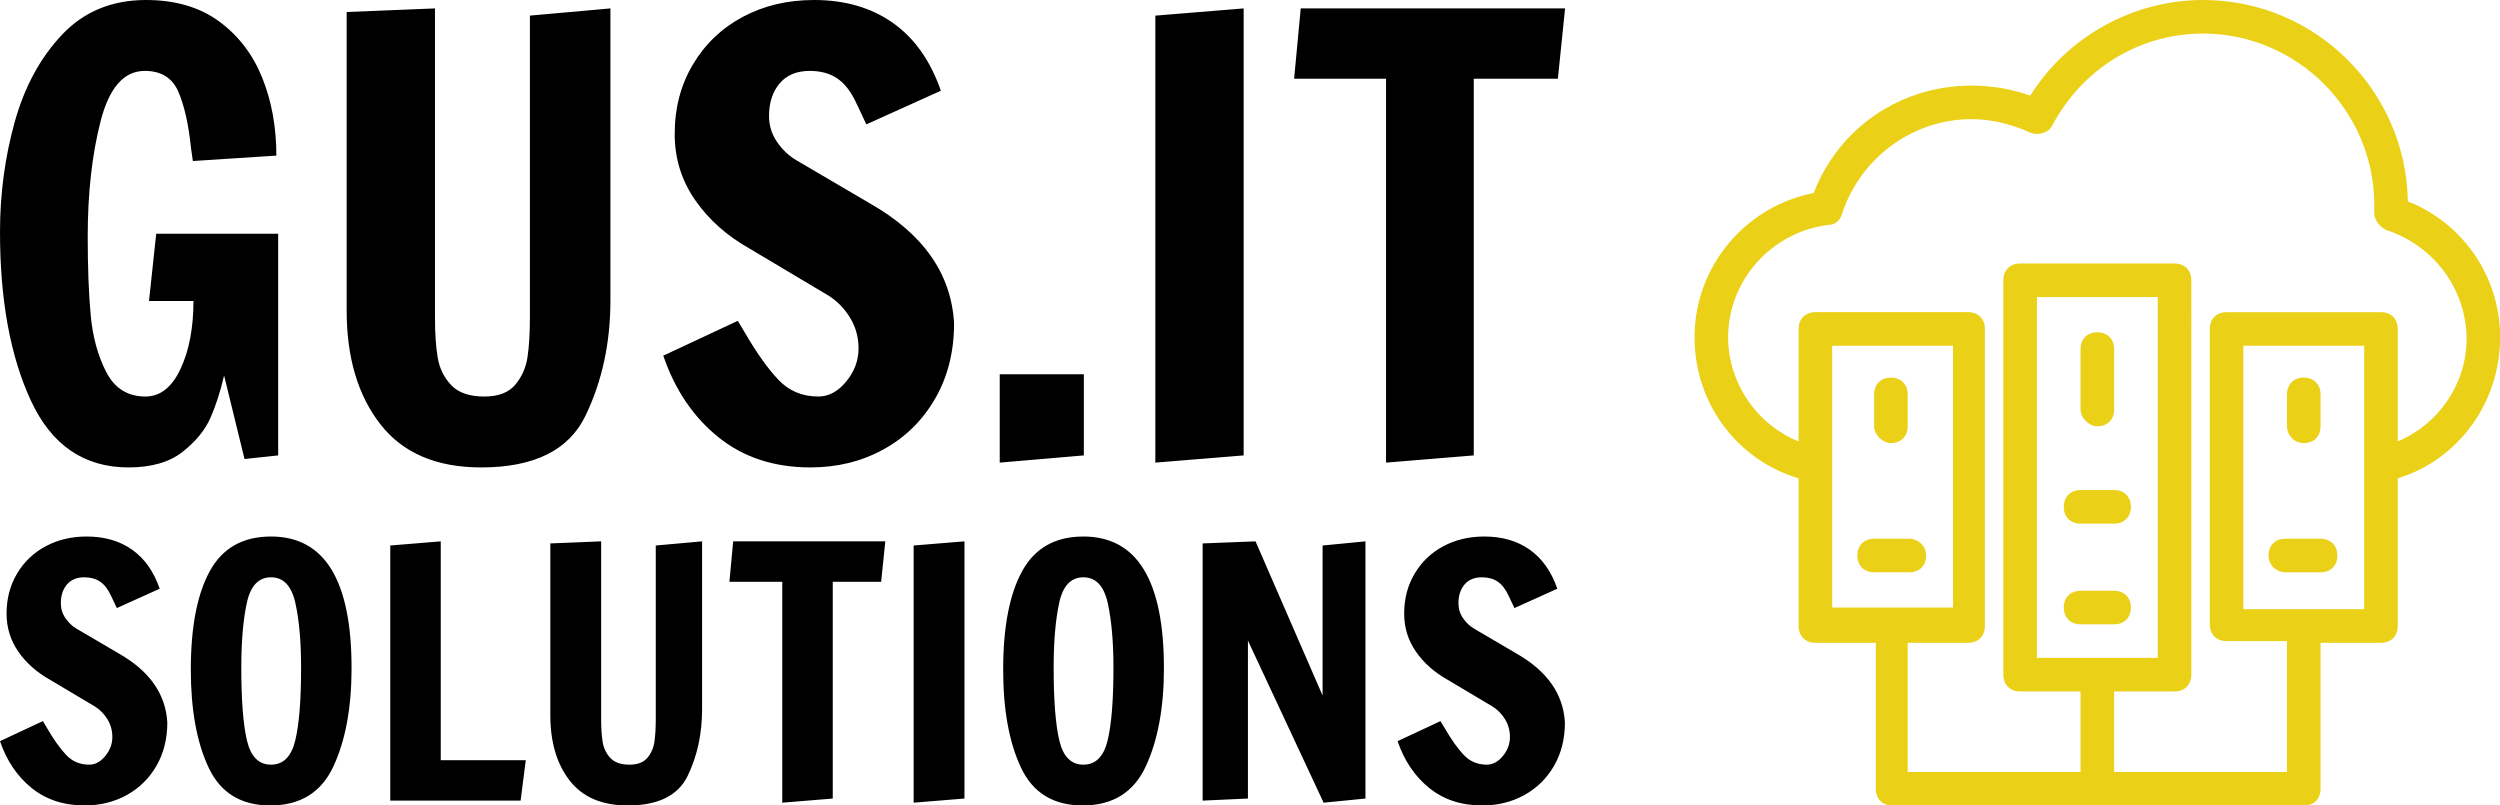 <?xml version="1.0" standalone="no"?>
<svg xmlns="http://www.w3.org/2000/svg" width="289.281" height="93.201" viewBox="0 0 289.281 93.201"><path fill="#000000" fill-rule="nonzero" d="M8.56 31.12Q4.12 31.12 2.06 26.68Q0 22.24 0 15.44L0 15.44Q0 11.64 0.98 8.12Q1.96 4.60 4.14 2.30Q6.32 0 9.72 0L9.72 0Q12.64 0 14.58 1.42Q16.52 2.84 17.46 5.18Q18.40 7.52 18.40 10.36L18.40 10.36L12.84 10.72L12.72 9.88Q12.48 7.52 11.88 6.12Q11.28 4.72 9.64 4.72L9.64 4.72Q7.56 4.72 6.70 8.06Q5.84 11.40 5.84 15.76L5.84 15.76Q5.84 18.84 6.04 21Q6.24 23.16 7.08 24.78Q7.92 26.40 9.68 26.40L9.68 26.40Q11.16 26.40 12.02 24.56Q12.88 22.72 12.88 20.04L12.88 20.04L9.92 20.04L10.40 15.56L18.52 15.56L18.52 30.32L16.28 30.56L14.92 25Q14.56 26.56 14.02 27.80Q13.48 29.04 12.16 30.08Q10.84 31.12 8.56 31.12L8.56 31.12ZM32.04 31.12Q27.56 31.12 25.32 28.24Q23.08 25.36 23.08 20.68L23.08 20.68L23.08 0.80L28.96 0.56L28.96 21.16Q28.96 22.72 29.14 23.80Q29.32 24.88 30.04 25.64Q30.76 26.40 32.24 26.40L32.24 26.40Q33.64 26.40 34.30 25.62Q34.96 24.84 35.12 23.78Q35.28 22.72 35.28 21.08L35.28 21.08L35.28 1.04L40.64 0.56L40.64 20Q40.64 24.24 38.98 27.68Q37.32 31.12 32.04 31.12L32.04 31.12ZM53.96 31.12Q50.32 31.12 47.82 29.10Q45.32 27.08 44.16 23.68L44.16 23.68L49.12 21.36L49.60 22.16Q50.76 24.16 51.82 25.28Q52.88 26.40 54.48 26.40L54.48 26.40Q55.52 26.40 56.34 25.40Q57.16 24.40 57.16 23.20L57.16 23.20Q57.16 22.08 56.60 21.16Q56.04 20.24 55.16 19.68L55.16 19.68L49.92 16.56Q47.64 15.28 46.28 13.32Q44.92 11.36 44.92 8.92L44.92 8.92Q44.92 6.32 46.14 4.28Q47.36 2.24 49.46 1.12Q51.56 0 54.20 0L54.20 0Q57.28 0 59.44 1.52Q61.60 3.04 62.64 6.04L62.64 6.04L57.68 8.28Q57.52 7.96 57.00 6.84Q56.48 5.72 55.74 5.22Q55.00 4.72 53.92 4.72L53.92 4.72Q52.60 4.72 51.90 5.56Q51.20 6.40 51.20 7.72L51.20 7.72Q51.20 8.68 51.74 9.46Q52.28 10.24 53.04 10.68L53.04 10.68L57.88 13.52Q63.24 16.56 63.52 21.52L63.52 21.52Q63.52 24.36 62.26 26.54Q61 28.72 58.82 29.92Q56.64 31.12 53.96 31.12L53.96 31.12ZM72.16 30.32L66.56 30.80L66.56 24.92L72.16 24.92L72.16 30.32ZM82.80 30.32L76.92 30.80L76.92 1.04L82.80 0.56L82.80 30.32ZM98.12 30.32L92.28 30.80L92.28 5.24L86.16 5.24L86.60 0.56L104.20 0.56L103.72 5.24L98.12 5.24L98.12 30.32Z" transform="translate(0 0) scale(1.738)"></path><path fill="#000000" fill-rule="nonzero" d="M9.80 31.12Q6.16 31.12 3.66 29.10Q1.16 27.08 0 23.68L0 23.68L4.96 21.36L5.44 22.16Q6.60 24.16 7.66 25.28Q8.72 26.40 10.32 26.40L10.32 26.40Q11.36 26.40 12.18 25.40Q13 24.40 13 23.20L13 23.20Q13 22.08 12.44 21.16Q11.88 20.24 11 19.68L11 19.68L5.76 16.56Q3.48 15.28 2.12 13.32Q0.76 11.36 0.76 8.92L0.76 8.92Q0.76 6.32 1.98 4.28Q3.20 2.24 5.30 1.12Q7.40 0 10.04 0L10.04 0Q13.12 0 15.28 1.52Q17.44 3.04 18.48 6.04L18.48 6.04L13.52 8.28Q13.36 7.96 12.84 6.84Q12.32 5.72 11.58 5.22Q10.84 4.72 9.76 4.72L9.76 4.72Q8.44 4.72 7.74 5.56Q7.04 6.40 7.04 7.72L7.04 7.72Q7.04 8.68 7.58 9.46Q8.12 10.24 8.88 10.68L8.88 10.68L13.72 13.52Q19.08 16.56 19.36 21.52L19.36 21.52Q19.36 24.36 18.10 26.54Q16.84 28.72 14.66 29.92Q12.48 31.12 9.80 31.12L9.80 31.12ZM31.28 31.12Q26.20 31.12 24.14 26.74Q22.08 22.36 22.08 15.40L22.08 15.40Q22.08 8.00 24.28 4Q26.48 0 31.36 0L31.36 0Q40.68 0 40.68 15.24L40.68 15.24Q40.68 22.08 38.58 26.60Q36.48 31.12 31.28 31.12L31.28 31.12ZM31.36 26.40Q33.48 26.40 34.16 23.62Q34.84 20.84 34.84 15.20L34.84 15.20Q34.84 10.68 34.18 7.70Q33.52 4.72 31.36 4.72L31.36 4.72Q29.20 4.72 28.56 7.68Q27.92 10.64 27.92 15.16L27.92 15.16Q27.92 20.84 28.58 23.62Q29.24 26.40 31.36 26.40L31.36 26.40ZM60.24 30.56L45.16 30.56L45.16 1.04L51 0.56L51 25.88L60.84 25.88L60.24 30.56ZM72.64 31.12Q68.16 31.12 65.92 28.24Q63.68 25.36 63.68 20.68L63.68 20.68L63.68 0.80L69.56 0.56L69.56 21.16Q69.56 22.72 69.74 23.80Q69.92 24.88 70.64 25.64Q71.36 26.40 72.84 26.40L72.84 26.40Q74.24 26.40 74.90 25.62Q75.56 24.84 75.72 23.78Q75.88 22.72 75.88 21.08L75.88 21.08L75.88 1.04L81.24 0.56L81.24 20Q81.24 24.24 79.58 27.68Q77.92 31.12 72.64 31.12L72.64 31.12ZM96.36 30.32L90.52 30.80L90.52 5.24L84.40 5.24L84.84 0.56L102.44 0.56L101.96 5.24L96.36 5.24L96.36 30.32ZM111.60 30.32L105.72 30.80L105.72 1.04L111.60 0.56L111.60 30.32ZM125.28 31.12Q120.20 31.12 118.14 26.74Q116.08 22.36 116.08 15.40L116.08 15.40Q116.08 8.00 118.28 4Q120.48 0 125.36 0L125.36 0Q134.68 0 134.68 15.24L134.68 15.24Q134.68 22.08 132.58 26.60Q130.48 31.12 125.28 31.12L125.28 31.12ZM125.36 26.40Q127.48 26.40 128.16 23.62Q128.84 20.84 128.84 15.20L128.84 15.20Q128.84 10.68 128.18 7.70Q127.52 4.72 125.36 4.72L125.36 4.72Q123.20 4.72 122.56 7.68Q121.92 10.64 121.92 15.16L121.92 15.16Q121.92 20.84 122.58 23.62Q123.24 26.40 125.36 26.40L125.36 26.40ZM158 30.32L153.16 30.80L144.40 12.04L144.40 30.32L139.16 30.56L139.16 0.80L145.28 0.56L153.04 18.40L153.04 1.04L158 0.56L158 30.32ZM171.52 31.12Q167.88 31.12 165.38 29.10Q162.88 27.08 161.72 23.68L161.72 23.68L166.68 21.36L167.16 22.16Q168.32 24.16 169.38 25.28Q170.44 26.40 172.04 26.40L172.04 26.40Q173.08 26.40 173.90 25.40Q174.72 24.40 174.72 23.20L174.72 23.20Q174.72 22.08 174.16 21.16Q173.60 20.24 172.72 19.68L172.72 19.68L167.48 16.56Q165.20 15.28 163.84 13.32Q162.48 11.36 162.48 8.92L162.48 8.92Q162.48 6.32 163.70 4.28Q164.92 2.24 167.02 1.12Q169.12 0 171.76 0L171.76 0Q174.84 0 177 1.52Q179.16 3.04 180.20 6.04L180.20 6.04L175.24 8.28Q175.08 7.96 174.56 6.84Q174.04 5.72 173.30 5.22Q172.56 4.72 171.48 4.72L171.48 4.72Q170.16 4.72 169.46 5.56Q168.76 6.40 168.76 7.72L168.76 7.72Q168.76 8.68 169.30 9.46Q169.84 10.24 170.60 10.68L170.60 10.68L175.44 13.52Q180.80 16.56 181.08 21.52L181.08 21.52Q181.08 24.36 179.82 26.54Q178.56 28.72 176.38 29.92Q174.20 31.12 171.52 31.12L171.52 31.12Z" transform="translate(0 62.081) scale(1)"></path><g fill="#ead017" color="#ead017" transform="translate(196.08 0) scale(1.942)"><svg width="48.0" height="48.0" x="0.0" y="0.0" viewBox="0 0 48 48"><g><path d="M12.8,32.1h-2.1c-0.6,0-1,0.4-1,1s0.4,1,1,1h2.1c0.6,0,1-0.4,1-1S13.3,32.1,12.8,32.1z"></path><path d="M25,35.2H23c-0.6,0-1,0.4-1,1s0.4,1,1,1H25c0.6,0,1-0.4,1-1S25.6,35.2,25,35.2z"></path><path d="M25,29.2H23c-0.6,0-1,0.4-1,1s0.4,1,1,1H25c0.6,0,1-0.4,1-1S25.6,29.2,25,29.2z"></path><path d="M35.2,34.1h2.1c0.6,0,1-0.4,1-1s-0.4-1-1-1h-2.1c-0.6,0-1,0.4-1,1S34.7,34.1,35.2,34.1z"></path><path d="M24,25.4c0.6,0,1-0.4,1-1v-3.6c0-0.6-0.4-1-1-1c-0.6,0-1,0.4-1,1v3.6C23,24.9,23.5,25.4,24,25.4z"></path><path d="M11.7,26.4c0.6,0,1-0.4,1-1v-1.9c0-0.6-0.4-1-1-1c-0.6,0-1,0.4-1,1v1.9C10.7,25.9,11.2,26.4,11.7,26.4z"></path><path d="M36.3,26.4c0.6,0,1-0.4,1-1v-1.9c0-0.6-0.4-1-1-1s-1,0.4-1,1v1.9C35.3,25.9,35.7,26.4,36.3,26.4z"></path><path d="M48,20.1c0-3.6-2.2-6.8-5.5-8.1C42.4,5.4,37,0,30.3,0C26.1,0,22.2,2.2,20,5.7c-1.1-0.4-2.3-0.6-3.5-0.6   c-4.2,0-7.9,2.5-9.4,6.4C3,12.3,0,15.9,0,20.1c0,3.9,2.5,7.3,6.2,8.4v8.8c0,0.6,0.4,1,1,1h3.6V47c0,0.6,0.4,1,1,1h24.5   c0.6,0,1-0.4,1-1v-8.7h3.6c0.6,0,1-0.4,1-1v-8.8C45.5,27.4,48,24,48,20.1z M8.2,36.3V20.6h7.2v15.6H8.2z M39.9,36.3h-7.2V20.6h7.2   V36.3z M41.9,26.3v-6.7c0-0.6-0.4-1-1-1h-9.2c-0.6,0-1,0.4-1,1v17.6c0,0.6,0.4,1,1,1h3.6V46H25v-4.8h3.6c0.6,0,1-0.4,1-1V16.7   c0-0.6-0.4-1-1-1h-9.2c-0.6,0-1,0.4-1,1v23.5c0,0.6,0.4,1,1,1H23V46H12.7v-7.7h3.6c0.6,0,1-0.4,1-1V19.6c0-0.6-0.4-1-1-1H7.2   c-0.6,0-1,0.4-1,1v6.7c-2.5-1-4.2-3.5-4.2-6.2c0-3.4,2.6-6.3,6-6.7c0.4,0,0.7-0.3,0.8-0.7c1.1-3.3,4.2-5.6,7.7-5.6   c1.2,0,2.4,0.3,3.5,0.8c0.5,0.2,1.1,0,1.3-0.4c1.8-3.4,5.2-5.5,9-5.5c5.6,0,10.2,4.6,10.2,10.2c0,0.1,0,0.1,0,0.2   c0,0.1,0,0.2,0,0.3c0,0.4,0.3,0.8,0.7,1c2.8,0.9,4.8,3.5,4.8,6.5C46,22.9,44.3,25.3,41.9,26.3z M20.4,39.2V17.7h7.2v21.5H20.4z"></path></g></svg></g></svg>